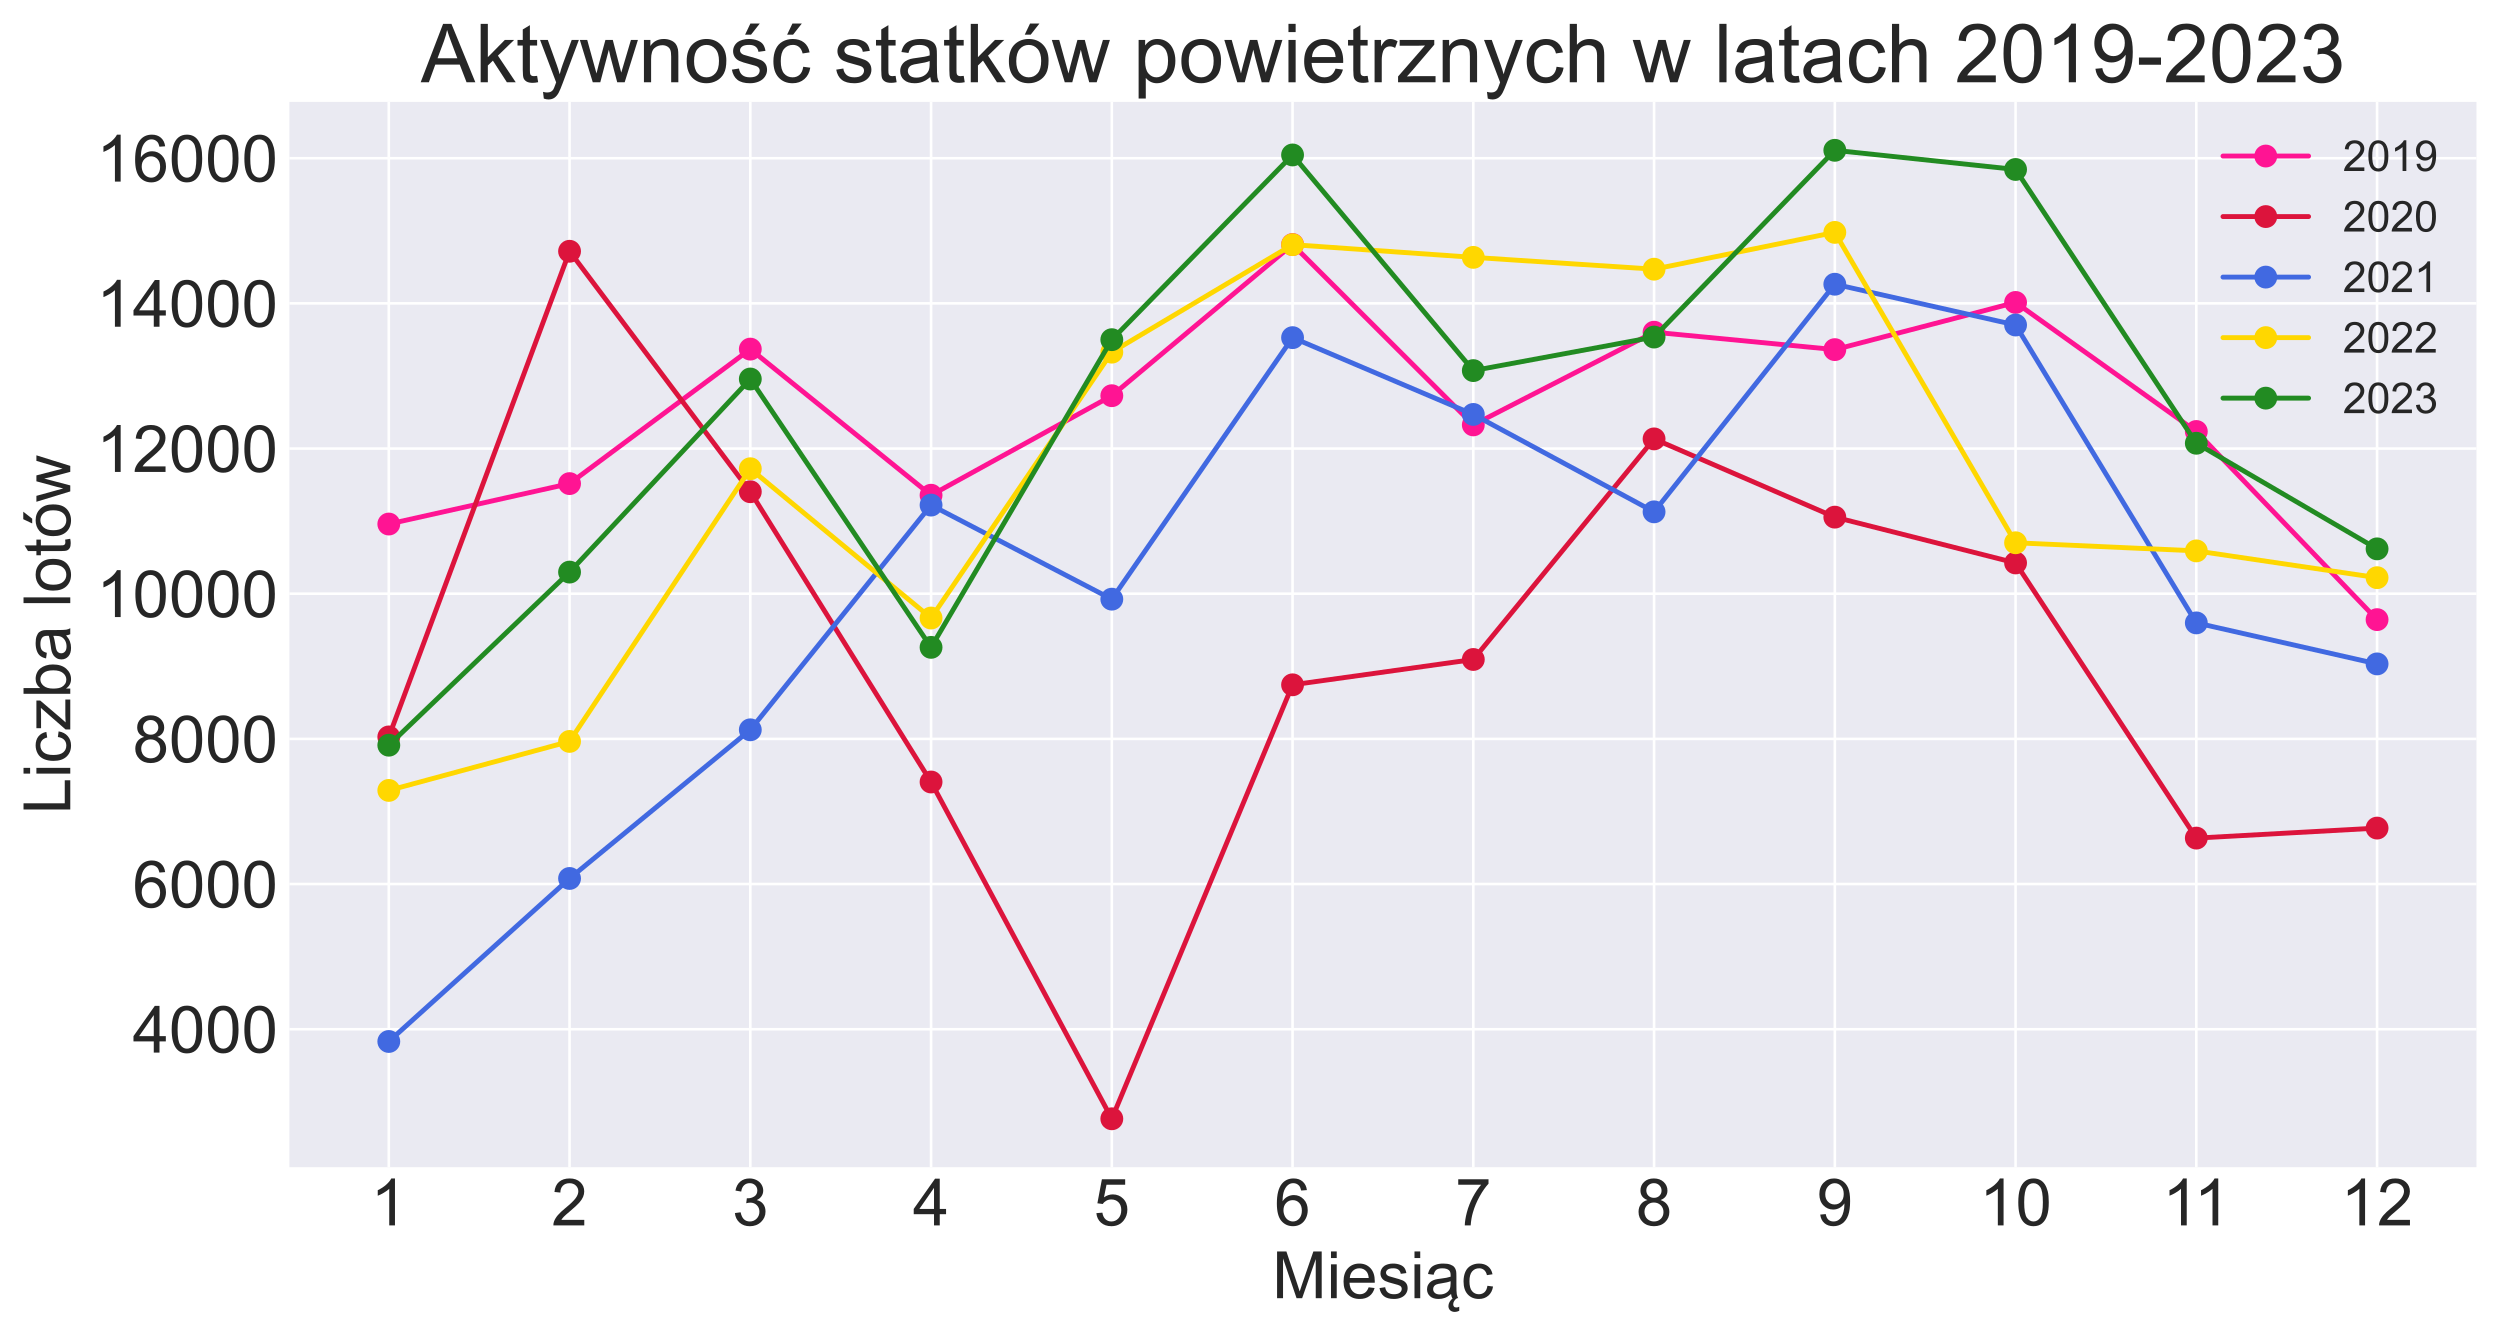 <?xml version="1.0" encoding="utf-8" standalone="no"?>
<!DOCTYPE svg PUBLIC "-//W3C//DTD SVG 1.1//EN"
  "http://www.w3.org/Graphics/SVG/1.1/DTD/svg11.dtd">
<!-- Created with matplotlib (https://matplotlib.org/) -->
<svg height="408.858pt" version="1.1" viewBox="0 0 765.4 408.858" width="765.4pt" xmlns="http://www.w3.org/2000/svg" xmlns:xlink="http://www.w3.org/1999/xlink">
 <defs>
  <style type="text/css">
*{stroke-linecap:butt;stroke-linejoin:round;}
  </style>
 </defs>
 <g id="figure_1">
  <g id="patch_1">
   <path d="M 0 408.858 
L 765.4 408.858 
L 765.4 0 
L 0 0 
z
" style="fill:#ffffff;"/>
  </g>
  <g id="axes_1">
   <g id="patch_2">
    <path d="M 88.6 357.352 
L 758.2 357.352 
L 758.2 31.192 
L 88.6 31.192 
z
" style="fill:#eaeaf2;"/>
   </g>
   <g id="matplotlib.axis_1">
    <g id="xtick_1">
     <g id="line2d_1">
      <path clip-path="url(#p3d8bf4c8cb)" d="M 119.036 357.352 
L 119.036 31.192 
" style="fill:none;stroke:#ffffff;stroke-linecap:round;stroke-width:0.8;"/>
     </g>
     <g id="line2d_2"/>
     <g id="text_1">
      <!-- 1 -->
      <defs>
       <path d="M 37.25 0 
L 28.469 0 
L 28.469 56 
Q 25.297 52.984 20.141 49.953 
Q 14.984 46.922 10.891 45.406 
L 10.891 53.906 
Q 18.266 57.375 23.781 62.297 
Q 29.297 67.234 31.594 71.875 
L 37.25 71.875 
z
" id="ArialMT-49"/>
      </defs>
      <g style="fill:#262626;" transform="translate(113.475 375.168)scale(0.2 -0.2)">
       <use xlink:href="#ArialMT-49"/>
      </g>
     </g>
    </g>
    <g id="xtick_2">
     <g id="line2d_3">
      <path clip-path="url(#p3d8bf4c8cb)" d="M 174.375 357.352 
L 174.375 31.192 
" style="fill:none;stroke:#ffffff;stroke-linecap:round;stroke-width:0.8;"/>
     </g>
     <g id="line2d_4"/>
     <g id="text_2">
      <!-- 2 -->
      <defs>
       <path d="M 50.344 8.453 
L 50.344 0 
L 3.031 0 
Q 2.938 3.172 4.047 6.109 
Q 5.859 10.938 9.828 15.625 
Q 13.812 20.312 21.344 26.469 
Q 33.016 36.031 37.109 41.625 
Q 41.219 47.219 41.219 52.203 
Q 41.219 57.422 37.469 61 
Q 33.734 64.594 27.734 64.594 
Q 21.391 64.594 17.578 60.781 
Q 13.766 56.984 13.719 50.25 
L 4.688 51.172 
Q 5.609 61.281 11.656 66.578 
Q 17.719 71.875 27.938 71.875 
Q 38.234 71.875 44.234 66.156 
Q 50.25 60.453 50.25 52 
Q 50.25 47.703 48.484 43.547 
Q 46.734 39.406 42.656 34.812 
Q 38.578 30.219 29.109 22.219 
Q 21.188 15.578 18.938 13.203 
Q 16.703 10.844 15.234 8.453 
z
" id="ArialMT-50"/>
      </defs>
      <g style="fill:#262626;" transform="translate(168.814 375.168)scale(0.2 -0.2)">
       <use xlink:href="#ArialMT-50"/>
      </g>
     </g>
    </g>
    <g id="xtick_3">
     <g id="line2d_5">
      <path clip-path="url(#p3d8bf4c8cb)" d="M 229.714 357.352 
L 229.714 31.192 
" style="fill:none;stroke:#ffffff;stroke-linecap:round;stroke-width:0.8;"/>
     </g>
     <g id="line2d_6"/>
     <g id="text_3">
      <!-- 3 -->
      <defs>
       <path d="M 4.203 18.891 
L 12.984 20.062 
Q 14.5 12.594 18.141 9.297 
Q 21.781 6 27 6 
Q 33.203 6 37.469 10.297 
Q 41.75 14.594 41.75 20.953 
Q 41.75 27 37.797 30.922 
Q 33.844 34.859 27.734 34.859 
Q 25.25 34.859 21.531 33.891 
L 22.516 41.609 
Q 23.391 41.5 23.922 41.5 
Q 29.547 41.5 34.031 44.422 
Q 38.531 47.359 38.531 53.469 
Q 38.531 58.297 35.25 61.469 
Q 31.984 64.656 26.812 64.656 
Q 21.688 64.656 18.266 61.422 
Q 14.844 58.203 13.875 51.766 
L 5.078 53.328 
Q 6.688 62.156 12.391 67.016 
Q 18.109 71.875 26.609 71.875 
Q 32.469 71.875 37.391 69.359 
Q 42.328 66.844 44.938 62.5 
Q 47.562 58.156 47.562 53.266 
Q 47.562 48.641 45.062 44.828 
Q 42.578 41.016 37.703 38.766 
Q 44.047 37.312 47.562 32.688 
Q 51.078 28.078 51.078 21.141 
Q 51.078 11.766 44.234 5.25 
Q 37.406 -1.266 26.953 -1.266 
Q 17.531 -1.266 11.297 4.344 
Q 5.078 9.969 4.203 18.891 
z
" id="ArialMT-51"/>
      </defs>
      <g style="fill:#262626;" transform="translate(224.153 375.168)scale(0.2 -0.2)">
       <use xlink:href="#ArialMT-51"/>
      </g>
     </g>
    </g>
    <g id="xtick_4">
     <g id="line2d_7">
      <path clip-path="url(#p3d8bf4c8cb)" d="M 285.053 357.352 
L 285.053 31.192 
" style="fill:none;stroke:#ffffff;stroke-linecap:round;stroke-width:0.8;"/>
     </g>
     <g id="line2d_8"/>
     <g id="text_4">
      <!-- 4 -->
      <defs>
       <path d="M 32.328 0 
L 32.328 17.141 
L 1.266 17.141 
L 1.266 25.203 
L 33.938 71.578 
L 41.109 71.578 
L 41.109 25.203 
L 50.781 25.203 
L 50.781 17.141 
L 41.109 17.141 
L 41.109 0 
z
M 32.328 25.203 
L 32.328 57.469 
L 9.906 25.203 
z
" id="ArialMT-52"/>
      </defs>
      <g style="fill:#262626;" transform="translate(279.492 375.168)scale(0.2 -0.2)">
       <use xlink:href="#ArialMT-52"/>
      </g>
     </g>
    </g>
    <g id="xtick_5">
     <g id="line2d_9">
      <path clip-path="url(#p3d8bf4c8cb)" d="M 340.392 357.352 
L 340.392 31.192 
" style="fill:none;stroke:#ffffff;stroke-linecap:round;stroke-width:0.8;"/>
     </g>
     <g id="line2d_10"/>
     <g id="text_5">
      <!-- 5 -->
      <defs>
       <path d="M 4.156 18.75 
L 13.375 19.531 
Q 14.406 12.797 18.141 9.391 
Q 21.875 6 27.156 6 
Q 33.5 6 37.891 10.781 
Q 42.281 15.578 42.281 23.484 
Q 42.281 31 38.062 35.344 
Q 33.844 39.703 27 39.703 
Q 22.75 39.703 19.328 37.766 
Q 15.922 35.844 13.969 32.766 
L 5.719 33.844 
L 12.641 70.609 
L 48.25 70.609 
L 48.25 62.203 
L 19.672 62.203 
L 15.828 42.969 
Q 22.266 47.469 29.344 47.469 
Q 38.719 47.469 45.156 40.969 
Q 51.609 34.469 51.609 24.266 
Q 51.609 14.547 45.953 7.469 
Q 39.062 -1.219 27.156 -1.219 
Q 17.391 -1.219 11.203 4.25 
Q 5.031 9.719 4.156 18.75 
z
" id="ArialMT-53"/>
      </defs>
      <g style="fill:#262626;" transform="translate(334.831 375.168)scale(0.2 -0.2)">
       <use xlink:href="#ArialMT-53"/>
      </g>
     </g>
    </g>
    <g id="xtick_6">
     <g id="line2d_11">
      <path clip-path="url(#p3d8bf4c8cb)" d="M 395.731 357.352 
L 395.731 31.192 
" style="fill:none;stroke:#ffffff;stroke-linecap:round;stroke-width:0.8;"/>
     </g>
     <g id="line2d_12"/>
     <g id="text_6">
      <!-- 6 -->
      <defs>
       <path d="M 49.75 54.047 
L 41.016 53.375 
Q 39.844 58.547 37.703 60.891 
Q 34.125 64.656 28.906 64.656 
Q 24.703 64.656 21.531 62.312 
Q 17.391 59.281 14.984 53.469 
Q 12.594 47.656 12.5 36.922 
Q 15.672 41.75 20.266 44.094 
Q 24.859 46.438 29.891 46.438 
Q 38.672 46.438 44.844 39.969 
Q 51.031 33.5 51.031 23.25 
Q 51.031 16.5 48.125 10.719 
Q 45.219 4.938 40.141 1.859 
Q 35.062 -1.219 28.609 -1.219 
Q 17.625 -1.219 10.688 6.859 
Q 3.766 14.938 3.766 33.5 
Q 3.766 54.25 11.422 63.672 
Q 18.109 71.875 29.438 71.875 
Q 37.891 71.875 43.281 67.141 
Q 48.688 62.406 49.75 54.047 
z
M 13.875 23.188 
Q 13.875 18.656 15.797 14.5 
Q 17.719 10.359 21.188 8.172 
Q 24.656 6 28.469 6 
Q 34.031 6 38.031 10.484 
Q 42.047 14.984 42.047 22.703 
Q 42.047 30.125 38.078 34.391 
Q 34.125 38.672 28.125 38.672 
Q 22.172 38.672 18.016 34.391 
Q 13.875 30.125 13.875 23.188 
z
" id="ArialMT-54"/>
      </defs>
      <g style="fill:#262626;" transform="translate(390.17 375.168)scale(0.2 -0.2)">
       <use xlink:href="#ArialMT-54"/>
      </g>
     </g>
    </g>
    <g id="xtick_7">
     <g id="line2d_13">
      <path clip-path="url(#p3d8bf4c8cb)" d="M 451.069 357.352 
L 451.069 31.192 
" style="fill:none;stroke:#ffffff;stroke-linecap:round;stroke-width:0.8;"/>
     </g>
     <g id="line2d_14"/>
     <g id="text_7">
      <!-- 7 -->
      <defs>
       <path d="M 4.734 62.203 
L 4.734 70.656 
L 51.078 70.656 
L 51.078 63.812 
Q 44.234 56.547 37.516 44.484 
Q 30.812 32.422 27.156 19.672 
Q 24.516 10.688 23.781 0 
L 14.75 0 
Q 14.891 8.453 18.062 20.406 
Q 21.234 32.375 27.172 43.484 
Q 33.109 54.594 39.797 62.203 
z
" id="ArialMT-55"/>
      </defs>
      <g style="fill:#262626;" transform="translate(445.508 375.168)scale(0.2 -0.2)">
       <use xlink:href="#ArialMT-55"/>
      </g>
     </g>
    </g>
    <g id="xtick_8">
     <g id="line2d_15">
      <path clip-path="url(#p3d8bf4c8cb)" d="M 506.408 357.352 
L 506.408 31.192 
" style="fill:none;stroke:#ffffff;stroke-linecap:round;stroke-width:0.8;"/>
     </g>
     <g id="line2d_16"/>
     <g id="text_8">
      <!-- 8 -->
      <defs>
       <path d="M 17.672 38.812 
Q 12.203 40.828 9.562 44.531 
Q 6.938 48.25 6.938 53.422 
Q 6.938 61.234 12.547 66.547 
Q 18.172 71.875 27.484 71.875 
Q 36.859 71.875 42.578 66.422 
Q 48.297 60.984 48.297 53.172 
Q 48.297 48.188 45.672 44.5 
Q 43.062 40.828 37.75 38.812 
Q 44.344 36.672 47.781 31.875 
Q 51.219 27.094 51.219 20.453 
Q 51.219 11.281 44.719 5.031 
Q 38.234 -1.219 27.641 -1.219 
Q 17.047 -1.219 10.547 5.047 
Q 4.047 11.328 4.047 20.703 
Q 4.047 27.688 7.594 32.391 
Q 11.141 37.109 17.672 38.812 
z
M 15.922 53.719 
Q 15.922 48.641 19.188 45.406 
Q 22.469 42.188 27.688 42.188 
Q 32.766 42.188 36.016 45.375 
Q 39.266 48.578 39.266 53.219 
Q 39.266 58.062 35.906 61.359 
Q 32.562 64.656 27.594 64.656 
Q 22.562 64.656 19.234 61.422 
Q 15.922 58.203 15.922 53.719 
z
M 13.094 20.656 
Q 13.094 16.891 14.875 13.375 
Q 16.656 9.859 20.172 7.922 
Q 23.688 6 27.734 6 
Q 34.031 6 38.125 10.047 
Q 42.234 14.109 42.234 20.359 
Q 42.234 26.703 38.016 30.859 
Q 33.797 35.016 27.438 35.016 
Q 21.234 35.016 17.156 30.906 
Q 13.094 26.812 13.094 20.656 
z
" id="ArialMT-56"/>
      </defs>
      <g style="fill:#262626;" transform="translate(500.847 375.168)scale(0.2 -0.2)">
       <use xlink:href="#ArialMT-56"/>
      </g>
     </g>
    </g>
    <g id="xtick_9">
     <g id="line2d_17">
      <path clip-path="url(#p3d8bf4c8cb)" d="M 561.747 357.352 
L 561.747 31.192 
" style="fill:none;stroke:#ffffff;stroke-linecap:round;stroke-width:0.8;"/>
     </g>
     <g id="line2d_18"/>
     <g id="text_9">
      <!-- 9 -->
      <defs>
       <path d="M 5.469 16.547 
L 13.922 17.328 
Q 14.984 11.375 18.016 8.688 
Q 21.047 6 25.781 6 
Q 29.828 6 32.875 7.859 
Q 35.938 9.719 37.891 12.812 
Q 39.844 15.922 41.156 21.188 
Q 42.484 26.469 42.484 31.938 
Q 42.484 32.516 42.438 33.688 
Q 39.797 29.5 35.234 26.875 
Q 30.672 24.266 25.344 24.266 
Q 16.453 24.266 10.297 30.703 
Q 4.156 37.156 4.156 47.703 
Q 4.156 58.594 10.578 65.234 
Q 17 71.875 26.656 71.875 
Q 33.641 71.875 39.422 68.109 
Q 45.219 64.359 48.219 57.391 
Q 51.219 50.438 51.219 37.25 
Q 51.219 23.531 48.234 15.406 
Q 45.266 7.281 39.375 3.031 
Q 33.5 -1.219 25.594 -1.219 
Q 17.188 -1.219 11.859 3.438 
Q 6.547 8.109 5.469 16.547 
z
M 41.453 48.141 
Q 41.453 55.719 37.422 60.156 
Q 33.406 64.594 27.734 64.594 
Q 21.875 64.594 17.531 59.812 
Q 13.188 55.031 13.188 47.406 
Q 13.188 40.578 17.312 36.297 
Q 21.438 32.031 27.484 32.031 
Q 33.594 32.031 37.516 36.297 
Q 41.453 40.578 41.453 48.141 
z
" id="ArialMT-57"/>
      </defs>
      <g style="fill:#262626;" transform="translate(556.186 375.168)scale(0.2 -0.2)">
       <use xlink:href="#ArialMT-57"/>
      </g>
     </g>
    </g>
    <g id="xtick_10">
     <g id="line2d_19">
      <path clip-path="url(#p3d8bf4c8cb)" d="M 617.086 357.352 
L 617.086 31.192 
" style="fill:none;stroke:#ffffff;stroke-linecap:round;stroke-width:0.8;"/>
     </g>
     <g id="line2d_20"/>
     <g id="text_10">
      <!-- 10 -->
      <defs>
       <path d="M 4.156 35.297 
Q 4.156 48 6.766 55.734 
Q 9.375 63.484 14.516 67.672 
Q 19.672 71.875 27.484 71.875 
Q 33.25 71.875 37.594 69.547 
Q 41.938 67.234 44.766 62.859 
Q 47.609 58.5 49.219 52.219 
Q 50.828 45.953 50.828 35.297 
Q 50.828 22.703 48.234 14.969 
Q 45.656 7.234 40.5 3 
Q 35.359 -1.219 27.484 -1.219 
Q 17.141 -1.219 11.234 6.203 
Q 4.156 15.141 4.156 35.297 
z
M 13.188 35.297 
Q 13.188 17.672 17.312 11.828 
Q 21.438 6 27.484 6 
Q 33.547 6 37.672 11.859 
Q 41.797 17.719 41.797 35.297 
Q 41.797 52.984 37.672 58.781 
Q 33.547 64.594 27.391 64.594 
Q 21.344 64.594 17.719 59.469 
Q 13.188 52.938 13.188 35.297 
z
" id="ArialMT-48"/>
      </defs>
      <g style="fill:#262626;" transform="translate(605.964 375.168)scale(0.2 -0.2)">
       <use xlink:href="#ArialMT-49"/>
       <use x="55.615" xlink:href="#ArialMT-48"/>
      </g>
     </g>
    </g>
    <g id="xtick_11">
     <g id="line2d_21">
      <path clip-path="url(#p3d8bf4c8cb)" d="M 672.425 357.352 
L 672.425 31.192 
" style="fill:none;stroke:#ffffff;stroke-linecap:round;stroke-width:0.8;"/>
     </g>
     <g id="line2d_22"/>
     <g id="text_11">
      <!-- 11 -->
      <g style="fill:#262626;" transform="translate(662.04 375.168)scale(0.2 -0.2)">
       <use xlink:href="#ArialMT-49"/>
       <use x="48.24" xlink:href="#ArialMT-49"/>
      </g>
     </g>
    </g>
    <g id="xtick_12">
     <g id="line2d_23">
      <path clip-path="url(#p3d8bf4c8cb)" d="M 727.764 357.352 
L 727.764 31.192 
" style="fill:none;stroke:#ffffff;stroke-linecap:round;stroke-width:0.8;"/>
     </g>
     <g id="line2d_24"/>
     <g id="text_12">
      <!-- 12 -->
      <g style="fill:#262626;" transform="translate(716.642 375.168)scale(0.2 -0.2)">
       <use xlink:href="#ArialMT-49"/>
       <use x="55.615" xlink:href="#ArialMT-50"/>
      </g>
     </g>
    </g>
    <g id="text_13">
     <!-- Miesiąc -->
     <defs>
      <path d="M 7.422 0 
L 7.422 71.578 
L 21.688 71.578 
L 38.625 20.906 
Q 40.969 13.812 42.047 10.297 
Q 43.266 14.203 45.844 21.781 
L 62.984 71.578 
L 75.734 71.578 
L 75.734 0 
L 66.609 0 
L 66.609 59.906 
L 45.797 0 
L 37.25 0 
L 16.547 60.938 
L 16.547 0 
z
" id="ArialMT-77"/>
      <path d="M 6.641 61.469 
L 6.641 71.578 
L 15.438 71.578 
L 15.438 61.469 
z
M 6.641 0 
L 6.641 51.859 
L 15.438 51.859 
L 15.438 0 
z
" id="ArialMT-105"/>
      <path d="M 42.094 16.703 
L 51.172 15.578 
Q 49.031 7.625 43.219 3.219 
Q 37.406 -1.172 28.375 -1.172 
Q 17 -1.172 10.328 5.828 
Q 3.656 12.844 3.656 25.484 
Q 3.656 38.578 10.391 45.797 
Q 17.141 53.031 27.875 53.031 
Q 38.281 53.031 44.875 45.953 
Q 51.469 38.875 51.469 26.031 
Q 51.469 25.25 51.422 23.688 
L 12.75 23.688 
Q 13.234 15.141 17.578 10.594 
Q 21.922 6.062 28.422 6.062 
Q 33.25 6.062 36.672 8.594 
Q 40.094 11.141 42.094 16.703 
z
M 13.234 30.906 
L 42.188 30.906 
Q 41.609 37.453 38.875 40.719 
Q 34.672 45.797 27.984 45.797 
Q 21.922 45.797 17.797 41.75 
Q 13.672 37.703 13.234 30.906 
z
" id="ArialMT-101"/>
      <path d="M 3.078 15.484 
L 11.766 16.844 
Q 12.5 11.625 15.844 8.844 
Q 19.188 6.062 25.203 6.062 
Q 31.25 6.062 34.172 8.516 
Q 37.109 10.984 37.109 14.312 
Q 37.109 17.281 34.516 19 
Q 32.719 20.172 25.531 21.969 
Q 15.875 24.422 12.141 26.203 
Q 8.406 27.984 6.469 31.125 
Q 4.547 34.281 4.547 38.094 
Q 4.547 41.547 6.125 44.5 
Q 7.719 47.469 10.453 49.422 
Q 12.5 50.922 16.031 51.969 
Q 19.578 53.031 23.641 53.031 
Q 29.734 53.031 34.344 51.266 
Q 38.969 49.516 41.156 46.5 
Q 43.359 43.5 44.188 38.484 
L 35.594 37.312 
Q 35.016 41.312 32.203 43.547 
Q 29.391 45.797 24.266 45.797 
Q 18.219 45.797 15.625 43.797 
Q 13.031 41.797 13.031 39.109 
Q 13.031 37.406 14.109 36.031 
Q 15.188 34.625 17.484 33.688 
Q 18.797 33.203 25.25 31.453 
Q 34.578 28.953 38.25 27.359 
Q 41.938 25.781 44.031 22.75 
Q 46.141 19.734 46.141 15.234 
Q 46.141 10.844 43.578 6.953 
Q 41.016 3.078 36.172 0.953 
Q 31.344 -1.172 25.25 -1.172 
Q 15.141 -1.172 9.844 3.031 
Q 4.547 7.234 3.078 15.484 
z
" id="ArialMT-115"/>
      <path d="M 40.438 6.391 
Q 35.547 2.25 31.031 0.531 
Q 26.516 -1.172 21.344 -1.172 
Q 12.797 -1.172 8.203 3 
Q 3.609 7.172 3.609 13.672 
Q 3.609 17.484 5.344 20.625 
Q 7.078 23.781 9.891 25.688 
Q 12.703 27.594 16.219 28.562 
Q 18.797 29.25 24.031 29.891 
Q 34.672 31.156 39.703 32.906 
Q 39.75 34.719 39.75 35.203 
Q 39.75 40.578 37.25 42.781 
Q 33.891 45.75 27.25 45.75 
Q 21.047 45.75 18.094 43.578 
Q 15.141 41.406 13.719 35.891 
L 5.125 37.062 
Q 6.297 42.578 8.984 45.969 
Q 11.672 49.359 16.75 51.188 
Q 21.828 53.031 28.516 53.031 
Q 35.156 53.031 39.297 51.469 
Q 43.453 49.906 45.406 47.531 
Q 47.359 45.172 48.141 41.547 
Q 48.578 39.312 48.578 33.453 
L 48.578 21.734 
Q 48.578 9.469 49.141 6.219 
Q 49.703 2.984 51.375 0 
L 42.188 0 
Q 40.828 2.734 40.438 6.391 
z
M 39.703 26.031 
Q 34.906 24.078 25.344 22.703 
Q 19.922 21.922 17.672 20.938 
Q 15.438 19.969 14.203 18.094 
Q 12.984 16.219 12.984 13.922 
Q 12.984 10.406 15.641 8.062 
Q 18.312 5.719 23.438 5.719 
Q 28.516 5.719 32.469 7.938 
Q 36.422 10.156 38.281 14.016 
Q 39.703 17 39.703 22.797 
z
M 49.562 0 
Q 46.781 -1.703 45.234 -4.219 
Q 43.703 -6.734 43.703 -9.328 
Q 43.703 -11.375 44.828 -12.781 
Q 45.953 -14.203 48.484 -14.203 
Q 49.609 -14.203 50.781 -13.891 
Q 51.953 -13.578 52.938 -13.031 
L 52.938 -19.281 
Q 49.359 -21 46.297 -21 
Q 43.797 -21 41.938 -20.281 
Q 40.094 -19.578 38.844 -18.328 
Q 37.594 -17.094 36.984 -15.484 
Q 36.375 -13.875 36.375 -12.016 
Q 36.375 -8.891 38.125 -5.734 
Q 39.891 -2.594 43.109 0 
z
" id="ArialMT-261"/>
      <path d="M 40.438 19 
L 49.078 17.875 
Q 47.656 8.938 41.812 3.875 
Q 35.984 -1.172 27.484 -1.172 
Q 16.844 -1.172 10.375 5.781 
Q 3.906 12.75 3.906 25.734 
Q 3.906 34.125 6.688 40.422 
Q 9.469 46.734 15.156 49.875 
Q 20.844 53.031 27.547 53.031 
Q 35.984 53.031 41.359 48.75 
Q 46.734 44.484 48.25 36.625 
L 39.703 35.297 
Q 38.484 40.531 35.375 43.156 
Q 32.281 45.797 27.875 45.797 
Q 21.234 45.797 17.078 41.031 
Q 12.938 36.281 12.938 25.984 
Q 12.938 15.531 16.938 10.797 
Q 20.953 6.062 27.391 6.062 
Q 32.562 6.062 36.031 9.234 
Q 39.5 12.406 40.438 19 
z
" id="ArialMT-99"/>
     </defs>
     <g style="fill:#262626;" transform="translate(389.505 397.458)scale(0.2 -0.2)">
      <use xlink:href="#ArialMT-77"/>
      <use x="83.301" xlink:href="#ArialMT-105"/>
      <use x="105.518" xlink:href="#ArialMT-101"/>
      <use x="161.133" xlink:href="#ArialMT-115"/>
      <use x="211.133" xlink:href="#ArialMT-105"/>
      <use x="233.35" xlink:href="#ArialMT-261"/>
      <use x="288.965" xlink:href="#ArialMT-99"/>
     </g>
    </g>
   </g>
   <g id="matplotlib.axis_2">
    <g id="ytick_1">
     <g id="line2d_25">
      <path clip-path="url(#p3d8bf4c8cb)" d="M 88.6 315.105 
L 758.2 315.105 
" style="fill:none;stroke:#ffffff;stroke-linecap:round;stroke-width:0.8;"/>
     </g>
     <g id="line2d_26"/>
     <g id="text_14">
      <!-- 4000 -->
      <g style="fill:#262626;" transform="translate(40.612 322.263)scale(0.2 -0.2)">
       <use xlink:href="#ArialMT-52"/>
       <use x="55.615" xlink:href="#ArialMT-48"/>
       <use x="111.23" xlink:href="#ArialMT-48"/>
       <use x="166.846" xlink:href="#ArialMT-48"/>
      </g>
     </g>
    </g>
    <g id="ytick_2">
     <g id="line2d_27">
      <path clip-path="url(#p3d8bf4c8cb)" d="M 88.6 270.661 
L 758.2 270.661 
" style="fill:none;stroke:#ffffff;stroke-linecap:round;stroke-width:0.8;"/>
     </g>
     <g id="line2d_28"/>
     <g id="text_15">
      <!-- 6000 -->
      <g style="fill:#262626;" transform="translate(40.612 277.818)scale(0.2 -0.2)">
       <use xlink:href="#ArialMT-54"/>
       <use x="55.615" xlink:href="#ArialMT-48"/>
       <use x="111.23" xlink:href="#ArialMT-48"/>
       <use x="166.846" xlink:href="#ArialMT-48"/>
      </g>
     </g>
    </g>
    <g id="ytick_3">
     <g id="line2d_29">
      <path clip-path="url(#p3d8bf4c8cb)" d="M 88.6 226.216 
L 758.2 226.216 
" style="fill:none;stroke:#ffffff;stroke-linecap:round;stroke-width:0.8;"/>
     </g>
     <g id="line2d_30"/>
     <g id="text_16">
      <!-- 8000 -->
      <g style="fill:#262626;" transform="translate(40.612 233.374)scale(0.2 -0.2)">
       <use xlink:href="#ArialMT-56"/>
       <use x="55.615" xlink:href="#ArialMT-48"/>
       <use x="111.23" xlink:href="#ArialMT-48"/>
       <use x="166.846" xlink:href="#ArialMT-48"/>
      </g>
     </g>
    </g>
    <g id="ytick_4">
     <g id="line2d_31">
      <path clip-path="url(#p3d8bf4c8cb)" d="M 88.6 181.772 
L 758.2 181.772 
" style="fill:none;stroke:#ffffff;stroke-linecap:round;stroke-width:0.8;"/>
     </g>
     <g id="line2d_32"/>
     <g id="text_17">
      <!-- 10000 -->
      <g style="fill:#262626;" transform="translate(29.491 188.93)scale(0.2 -0.2)">
       <use xlink:href="#ArialMT-49"/>
       <use x="55.615" xlink:href="#ArialMT-48"/>
       <use x="111.23" xlink:href="#ArialMT-48"/>
       <use x="166.846" xlink:href="#ArialMT-48"/>
       <use x="222.461" xlink:href="#ArialMT-48"/>
      </g>
     </g>
    </g>
    <g id="ytick_5">
     <g id="line2d_33">
      <path clip-path="url(#p3d8bf4c8cb)" d="M 88.6 137.328 
L 758.2 137.328 
" style="fill:none;stroke:#ffffff;stroke-linecap:round;stroke-width:0.8;"/>
     </g>
     <g id="line2d_34"/>
     <g id="text_18">
      <!-- 12000 -->
      <g style="fill:#262626;" transform="translate(29.491 144.486)scale(0.2 -0.2)">
       <use xlink:href="#ArialMT-49"/>
       <use x="55.615" xlink:href="#ArialMT-50"/>
       <use x="111.23" xlink:href="#ArialMT-48"/>
       <use x="166.846" xlink:href="#ArialMT-48"/>
       <use x="222.461" xlink:href="#ArialMT-48"/>
      </g>
     </g>
    </g>
    <g id="ytick_6">
     <g id="line2d_35">
      <path clip-path="url(#p3d8bf4c8cb)" d="M 88.6 92.884 
L 758.2 92.884 
" style="fill:none;stroke:#ffffff;stroke-linecap:round;stroke-width:0.8;"/>
     </g>
     <g id="line2d_36"/>
     <g id="text_19">
      <!-- 14000 -->
      <g style="fill:#262626;" transform="translate(29.491 100.042)scale(0.2 -0.2)">
       <use xlink:href="#ArialMT-49"/>
       <use x="55.615" xlink:href="#ArialMT-52"/>
       <use x="111.23" xlink:href="#ArialMT-48"/>
       <use x="166.846" xlink:href="#ArialMT-48"/>
       <use x="222.461" xlink:href="#ArialMT-48"/>
      </g>
     </g>
    </g>
    <g id="ytick_7">
     <g id="line2d_37">
      <path clip-path="url(#p3d8bf4c8cb)" d="M 88.6 48.44 
L 758.2 48.44 
" style="fill:none;stroke:#ffffff;stroke-linecap:round;stroke-width:0.8;"/>
     </g>
     <g id="line2d_38"/>
     <g id="text_20">
      <!-- 16000 -->
      <g style="fill:#262626;" transform="translate(29.491 55.598)scale(0.2 -0.2)">
       <use xlink:href="#ArialMT-49"/>
       <use x="55.615" xlink:href="#ArialMT-54"/>
       <use x="111.23" xlink:href="#ArialMT-48"/>
       <use x="166.846" xlink:href="#ArialMT-48"/>
       <use x="222.461" xlink:href="#ArialMT-48"/>
      </g>
     </g>
    </g>
    <g id="text_21">
     <!-- Liczba lotów -->
     <defs>
      <path d="M 7.328 0 
L 7.328 71.578 
L 16.797 71.578 
L 16.797 8.453 
L 52.047 8.453 
L 52.047 0 
z
" id="ArialMT-76"/>
      <path d="M 1.953 0 
L 1.953 7.125 
L 34.969 45.016 
Q 29.344 44.734 25.047 44.734 
L 3.906 44.734 
L 3.906 51.859 
L 46.297 51.859 
L 46.297 46.047 
L 18.219 13.141 
L 12.797 7.125 
Q 18.703 7.562 23.875 7.562 
L 47.859 7.562 
L 47.859 0 
z
" id="ArialMT-122"/>
      <path d="M 14.703 0 
L 6.547 0 
L 6.547 71.578 
L 15.328 71.578 
L 15.328 46.047 
Q 20.906 53.031 29.547 53.031 
Q 34.328 53.031 38.594 51.094 
Q 42.875 49.172 45.625 45.672 
Q 48.391 42.188 49.953 37.25 
Q 51.516 32.328 51.516 26.703 
Q 51.516 13.375 44.922 6.094 
Q 38.328 -1.172 29.109 -1.172 
Q 19.922 -1.172 14.703 6.5 
z
M 14.594 26.312 
Q 14.594 17 17.141 12.844 
Q 21.297 6.062 28.375 6.062 
Q 34.125 6.062 38.328 11.062 
Q 42.531 16.062 42.531 25.984 
Q 42.531 36.141 38.5 40.969 
Q 34.469 45.797 28.766 45.797 
Q 23 45.797 18.797 40.797 
Q 14.594 35.797 14.594 26.312 
z
" id="ArialMT-98"/>
      <path d="M 40.438 6.391 
Q 35.547 2.25 31.031 0.531 
Q 26.516 -1.172 21.344 -1.172 
Q 12.797 -1.172 8.203 3 
Q 3.609 7.172 3.609 13.672 
Q 3.609 17.484 5.344 20.625 
Q 7.078 23.781 9.891 25.688 
Q 12.703 27.594 16.219 28.562 
Q 18.797 29.25 24.031 29.891 
Q 34.672 31.156 39.703 32.906 
Q 39.75 34.719 39.75 35.203 
Q 39.75 40.578 37.25 42.781 
Q 33.891 45.75 27.25 45.75 
Q 21.047 45.75 18.094 43.578 
Q 15.141 41.406 13.719 35.891 
L 5.125 37.062 
Q 6.297 42.578 8.984 45.969 
Q 11.672 49.359 16.75 51.188 
Q 21.828 53.031 28.516 53.031 
Q 35.156 53.031 39.297 51.469 
Q 43.453 49.906 45.406 47.531 
Q 47.359 45.172 48.141 41.547 
Q 48.578 39.312 48.578 33.453 
L 48.578 21.734 
Q 48.578 9.469 49.141 6.219 
Q 49.703 2.984 51.375 0 
L 42.188 0 
Q 40.828 2.734 40.438 6.391 
z
M 39.703 26.031 
Q 34.906 24.078 25.344 22.703 
Q 19.922 21.922 17.672 20.938 
Q 15.438 19.969 14.203 18.094 
Q 12.984 16.219 12.984 13.922 
Q 12.984 10.406 15.641 8.062 
Q 18.312 5.719 23.438 5.719 
Q 28.516 5.719 32.469 7.938 
Q 36.422 10.156 38.281 14.016 
Q 39.703 17 39.703 22.797 
z
" id="ArialMT-97"/>
      <path id="ArialMT-32"/>
      <path d="M 6.391 0 
L 6.391 71.578 
L 15.188 71.578 
L 15.188 0 
z
" id="ArialMT-108"/>
      <path d="M 3.328 25.922 
Q 3.328 40.328 11.328 47.266 
Q 18.016 53.031 27.641 53.031 
Q 38.328 53.031 45.109 46.016 
Q 51.906 39.016 51.906 26.656 
Q 51.906 16.656 48.906 10.906 
Q 45.906 5.172 40.156 2 
Q 34.422 -1.172 27.641 -1.172 
Q 16.75 -1.172 10.031 5.812 
Q 3.328 12.797 3.328 25.922 
z
M 12.359 25.922 
Q 12.359 15.969 16.703 11.016 
Q 21.047 6.062 27.641 6.062 
Q 34.188 6.062 38.531 11.031 
Q 42.875 16.016 42.875 26.219 
Q 42.875 35.844 38.5 40.797 
Q 34.125 45.75 27.641 45.75 
Q 21.047 45.75 16.703 40.812 
Q 12.359 35.891 12.359 25.922 
z
" id="ArialMT-111"/>
      <path d="M 25.781 7.859 
L 27.047 0.094 
Q 23.344 -0.688 20.406 -0.688 
Q 15.625 -0.688 12.984 0.828 
Q 10.359 2.344 9.281 4.812 
Q 8.203 7.281 8.203 15.188 
L 8.203 45.016 
L 1.766 45.016 
L 1.766 51.859 
L 8.203 51.859 
L 8.203 64.703 
L 16.938 69.969 
L 16.938 51.859 
L 25.781 51.859 
L 25.781 45.016 
L 16.938 45.016 
L 16.938 14.703 
Q 16.938 10.938 17.406 9.859 
Q 17.875 8.797 18.922 8.156 
Q 19.969 7.516 21.922 7.516 
Q 23.391 7.516 25.781 7.859 
z
" id="ArialMT-116"/>
      <path d="M 3.328 25.922 
Q 3.328 40.328 11.328 47.266 
Q 18.016 53.031 27.641 53.031 
Q 38.328 53.031 45.109 46.016 
Q 51.906 39.016 51.906 26.656 
Q 51.906 16.656 48.906 10.906 
Q 45.906 5.172 40.156 2 
Q 34.422 -1.172 27.641 -1.172 
Q 16.75 -1.172 10.031 5.812 
Q 3.328 12.797 3.328 25.922 
z
M 12.359 25.922 
Q 12.359 15.969 16.703 11.016 
Q 21.047 6.062 27.641 6.062 
Q 34.188 6.062 38.531 11.031 
Q 42.875 16.016 42.875 26.219 
Q 42.875 35.844 38.5 40.797 
Q 34.125 45.75 27.641 45.75 
Q 21.047 45.75 16.703 40.812 
Q 12.359 35.891 12.359 25.922 
z
M 22.75 58.297 
L 29.25 71.969 
L 40.766 71.969 
L 30.031 58.297 
z
" id="ArialMT-243"/>
      <path d="M 16.156 0 
L 0.297 51.859 
L 9.375 51.859 
L 17.625 21.922 
L 20.703 10.797 
Q 20.906 11.625 23.391 21.484 
L 31.641 51.859 
L 40.672 51.859 
L 48.438 21.781 
L 51.031 11.859 
L 54 21.875 
L 62.891 51.859 
L 71.438 51.859 
L 55.219 0 
L 46.094 0 
L 37.844 31.062 
L 35.844 39.891 
L 25.344 0 
z
" id="ArialMT-119"/>
     </defs>
     <g style="fill:#262626;" transform="translate(21.516 249.299)rotate(-90)scale(0.2 -0.2)">
      <use xlink:href="#ArialMT-76"/>
      <use x="55.615" xlink:href="#ArialMT-105"/>
      <use x="77.832" xlink:href="#ArialMT-99"/>
      <use x="127.832" xlink:href="#ArialMT-122"/>
      <use x="177.832" xlink:href="#ArialMT-98"/>
      <use x="233.447" xlink:href="#ArialMT-97"/>
      <use x="289.062" xlink:href="#ArialMT-32"/>
      <use x="316.846" xlink:href="#ArialMT-108"/>
      <use x="339.062" xlink:href="#ArialMT-111"/>
      <use x="394.678" xlink:href="#ArialMT-116"/>
      <use x="422.461" xlink:href="#ArialMT-243"/>
      <use x="478.076" xlink:href="#ArialMT-119"/>
     </g>
    </g>
   </g>
   <g id="line2d_39">
    <path clip-path="url(#p3d8bf4c8cb)" d="M 119.036 160.439 
L 174.375 148.061 
L 229.714 106.884 
L 285.053 151.617 
L 340.392 121.15 
L 395.731 74.862 
L 451.069 130.084 
L 506.408 101.706 
L 561.747 107.039 
L 617.086 92.595 
L 672.425 132.106 
L 727.764 189.706 
" style="fill:none;stroke:#ff1493;stroke-linecap:round;stroke-width:1.5;"/>
    <defs>
     <path d="M 0 3 
C 0.796 3 1.559 2.684 2.121 2.121 
C 2.684 1.559 3 0.796 3 0 
C 3 -0.796 2.684 -1.559 2.121 -2.121 
C 1.559 -2.684 0.796 -3 0 -3 
C -0.796 -3 -1.559 -2.684 -2.121 -2.121 
C -2.684 -1.559 -3 -0.796 -3 0 
C -3 0.796 -2.684 1.559 -2.121 2.121 
C -1.559 2.684 -0.796 3 0 3 
z
" id="mafa16061b6" style="stroke:#ff1493;"/>
    </defs>
    <g clip-path="url(#p3d8bf4c8cb)">
     <use style="fill:#ff1493;stroke:#ff1493;" x="119.036" xlink:href="#mafa16061b6" y="160.439"/>
     <use style="fill:#ff1493;stroke:#ff1493;" x="174.375" xlink:href="#mafa16061b6" y="148.061"/>
     <use style="fill:#ff1493;stroke:#ff1493;" x="229.714" xlink:href="#mafa16061b6" y="106.884"/>
     <use style="fill:#ff1493;stroke:#ff1493;" x="285.053" xlink:href="#mafa16061b6" y="151.617"/>
     <use style="fill:#ff1493;stroke:#ff1493;" x="340.392" xlink:href="#mafa16061b6" y="121.15"/>
     <use style="fill:#ff1493;stroke:#ff1493;" x="395.731" xlink:href="#mafa16061b6" y="74.862"/>
     <use style="fill:#ff1493;stroke:#ff1493;" x="451.069" xlink:href="#mafa16061b6" y="130.084"/>
     <use style="fill:#ff1493;stroke:#ff1493;" x="506.408" xlink:href="#mafa16061b6" y="101.706"/>
     <use style="fill:#ff1493;stroke:#ff1493;" x="561.747" xlink:href="#mafa16061b6" y="107.039"/>
     <use style="fill:#ff1493;stroke:#ff1493;" x="617.086" xlink:href="#mafa16061b6" y="92.595"/>
     <use style="fill:#ff1493;stroke:#ff1493;" x="672.425" xlink:href="#mafa16061b6" y="132.106"/>
     <use style="fill:#ff1493;stroke:#ff1493;" x="727.764" xlink:href="#mafa16061b6" y="189.706"/>
    </g>
   </g>
   <g id="line2d_40">
    <path clip-path="url(#p3d8bf4c8cb)" d="M 119.036 225.616 
L 174.375 76.929 
L 229.714 150.55 
L 285.053 239.416 
L 340.392 342.527 
L 395.731 209.661 
L 451.069 201.905 
L 506.408 134.373 
L 561.747 158.328 
L 617.086 172.35 
L 672.425 256.594 
L 727.764 253.527 
" style="fill:none;stroke:#dc143c;stroke-linecap:round;stroke-width:1.5;"/>
    <defs>
     <path d="M 0 3 
C 0.796 3 1.559 2.684 2.121 2.121 
C 2.684 1.559 3 0.796 3 0 
C 3 -0.796 2.684 -1.559 2.121 -2.121 
C 1.559 -2.684 0.796 -3 0 -3 
C -0.796 -3 -1.559 -2.684 -2.121 -2.121 
C -2.684 -1.559 -3 -0.796 -3 0 
C -3 0.796 -2.684 1.559 -2.121 2.121 
C -1.559 2.684 -0.796 3 0 3 
z
" id="m2eb1e13e5f" style="stroke:#dc143c;"/>
    </defs>
    <g clip-path="url(#p3d8bf4c8cb)">
     <use style="fill:#dc143c;stroke:#dc143c;" x="119.036" xlink:href="#m2eb1e13e5f" y="225.616"/>
     <use style="fill:#dc143c;stroke:#dc143c;" x="174.375" xlink:href="#m2eb1e13e5f" y="76.929"/>
     <use style="fill:#dc143c;stroke:#dc143c;" x="229.714" xlink:href="#m2eb1e13e5f" y="150.55"/>
     <use style="fill:#dc143c;stroke:#dc143c;" x="285.053" xlink:href="#m2eb1e13e5f" y="239.416"/>
     <use style="fill:#dc143c;stroke:#dc143c;" x="340.392" xlink:href="#m2eb1e13e5f" y="342.527"/>
     <use style="fill:#dc143c;stroke:#dc143c;" x="395.731" xlink:href="#m2eb1e13e5f" y="209.661"/>
     <use style="fill:#dc143c;stroke:#dc143c;" x="451.069" xlink:href="#m2eb1e13e5f" y="201.905"/>
     <use style="fill:#dc143c;stroke:#dc143c;" x="506.408" xlink:href="#m2eb1e13e5f" y="134.373"/>
     <use style="fill:#dc143c;stroke:#dc143c;" x="561.747" xlink:href="#m2eb1e13e5f" y="158.328"/>
     <use style="fill:#dc143c;stroke:#dc143c;" x="617.086" xlink:href="#m2eb1e13e5f" y="172.35"/>
     <use style="fill:#dc143c;stroke:#dc143c;" x="672.425" xlink:href="#m2eb1e13e5f" y="256.594"/>
     <use style="fill:#dc143c;stroke:#dc143c;" x="727.764" xlink:href="#m2eb1e13e5f" y="253.527"/>
    </g>
   </g>
   <g id="line2d_41">
    <path clip-path="url(#p3d8bf4c8cb)" d="M 119.036 318.86 
L 174.375 268.949 
L 229.714 223.439 
L 285.053 154.639 
L 340.392 183.439 
L 395.731 103.373 
L 451.069 126.884 
L 506.408 156.706 
L 561.747 87.017 
L 617.086 99.506 
L 672.425 190.706 
L 727.764 203.261 
" style="fill:none;stroke:#4169e1;stroke-linecap:round;stroke-width:1.5;"/>
    <defs>
     <path d="M 0 3 
C 0.796 3 1.559 2.684 2.121 2.121 
C 2.684 1.559 3 0.796 3 0 
C 3 -0.796 2.684 -1.559 2.121 -2.121 
C 1.559 -2.684 0.796 -3 0 -3 
C -0.796 -3 -1.559 -2.684 -2.121 -2.121 
C -2.684 -1.559 -3 -0.796 -3 0 
C -3 0.796 -2.684 1.559 -2.121 2.121 
C -1.559 2.684 -0.796 3 0 3 
z
" id="me3edb35c73" style="stroke:#4169e1;"/>
    </defs>
    <g clip-path="url(#p3d8bf4c8cb)">
     <use style="fill:#4169e1;stroke:#4169e1;" x="119.036" xlink:href="#me3edb35c73" y="318.86"/>
     <use style="fill:#4169e1;stroke:#4169e1;" x="174.375" xlink:href="#me3edb35c73" y="268.949"/>
     <use style="fill:#4169e1;stroke:#4169e1;" x="229.714" xlink:href="#me3edb35c73" y="223.439"/>
     <use style="fill:#4169e1;stroke:#4169e1;" x="285.053" xlink:href="#me3edb35c73" y="154.639"/>
     <use style="fill:#4169e1;stroke:#4169e1;" x="340.392" xlink:href="#me3edb35c73" y="183.439"/>
     <use style="fill:#4169e1;stroke:#4169e1;" x="395.731" xlink:href="#me3edb35c73" y="103.373"/>
     <use style="fill:#4169e1;stroke:#4169e1;" x="451.069" xlink:href="#me3edb35c73" y="126.884"/>
     <use style="fill:#4169e1;stroke:#4169e1;" x="506.408" xlink:href="#me3edb35c73" y="156.706"/>
     <use style="fill:#4169e1;stroke:#4169e1;" x="561.747" xlink:href="#me3edb35c73" y="87.017"/>
     <use style="fill:#4169e1;stroke:#4169e1;" x="617.086" xlink:href="#me3edb35c73" y="99.506"/>
     <use style="fill:#4169e1;stroke:#4169e1;" x="672.425" xlink:href="#me3edb35c73" y="190.706"/>
     <use style="fill:#4169e1;stroke:#4169e1;" x="727.764" xlink:href="#me3edb35c73" y="203.261"/>
    </g>
   </g>
   <g id="line2d_42">
    <path clip-path="url(#p3d8bf4c8cb)" d="M 119.036 241.994 
L 174.375 226.994 
L 229.714 143.506 
L 285.053 189.217 
L 340.392 107.817 
L 395.731 74.906 
L 451.069 78.795 
L 506.408 82.417 
L 561.747 71.151 
L 617.086 166.172 
L 672.425 168.661 
L 727.764 176.861 
" style="fill:none;stroke:#ffd700;stroke-linecap:round;stroke-width:1.5;"/>
    <defs>
     <path d="M 0 3 
C 0.796 3 1.559 2.684 2.121 2.121 
C 2.684 1.559 3 0.796 3 0 
C 3 -0.796 2.684 -1.559 2.121 -2.121 
C 1.559 -2.684 0.796 -3 0 -3 
C -0.796 -3 -1.559 -2.684 -2.121 -2.121 
C -2.684 -1.559 -3 -0.796 -3 0 
C -3 0.796 -2.684 1.559 -2.121 2.121 
C -1.559 2.684 -0.796 3 0 3 
z
" id="m3ad5dfcb25" style="stroke:#ffd700;"/>
    </defs>
    <g clip-path="url(#p3d8bf4c8cb)">
     <use style="fill:#ffd700;stroke:#ffd700;" x="119.036" xlink:href="#m3ad5dfcb25" y="241.994"/>
     <use style="fill:#ffd700;stroke:#ffd700;" x="174.375" xlink:href="#m3ad5dfcb25" y="226.994"/>
     <use style="fill:#ffd700;stroke:#ffd700;" x="229.714" xlink:href="#m3ad5dfcb25" y="143.506"/>
     <use style="fill:#ffd700;stroke:#ffd700;" x="285.053" xlink:href="#m3ad5dfcb25" y="189.217"/>
     <use style="fill:#ffd700;stroke:#ffd700;" x="340.392" xlink:href="#m3ad5dfcb25" y="107.817"/>
     <use style="fill:#ffd700;stroke:#ffd700;" x="395.731" xlink:href="#m3ad5dfcb25" y="74.906"/>
     <use style="fill:#ffd700;stroke:#ffd700;" x="451.069" xlink:href="#m3ad5dfcb25" y="78.795"/>
     <use style="fill:#ffd700;stroke:#ffd700;" x="506.408" xlink:href="#m3ad5dfcb25" y="82.417"/>
     <use style="fill:#ffd700;stroke:#ffd700;" x="561.747" xlink:href="#m3ad5dfcb25" y="71.151"/>
     <use style="fill:#ffd700;stroke:#ffd700;" x="617.086" xlink:href="#m3ad5dfcb25" y="166.172"/>
     <use style="fill:#ffd700;stroke:#ffd700;" x="672.425" xlink:href="#m3ad5dfcb25" y="168.661"/>
     <use style="fill:#ffd700;stroke:#ffd700;" x="727.764" xlink:href="#m3ad5dfcb25" y="176.861"/>
    </g>
   </g>
   <g id="line2d_43">
    <path clip-path="url(#p3d8bf4c8cb)" d="M 119.036 228.15 
L 174.375 175.15 
L 229.714 116.039 
L 285.053 198.194 
L 340.392 103.995 
L 395.731 47.44 
L 451.069 113.462 
L 506.408 103.195 
L 561.747 46.018 
L 617.086 51.884 
L 672.425 135.706 
L 727.764 168.039 
" style="fill:none;stroke:#228b22;stroke-linecap:round;stroke-width:1.5;"/>
    <defs>
     <path d="M 0 3 
C 0.796 3 1.559 2.684 2.121 2.121 
C 2.684 1.559 3 0.796 3 0 
C 3 -0.796 2.684 -1.559 2.121 -2.121 
C 1.559 -2.684 0.796 -3 0 -3 
C -0.796 -3 -1.559 -2.684 -2.121 -2.121 
C -2.684 -1.559 -3 -0.796 -3 0 
C -3 0.796 -2.684 1.559 -2.121 2.121 
C -1.559 2.684 -0.796 3 0 3 
z
" id="mcdcbf9b2a8" style="stroke:#228b22;"/>
    </defs>
    <g clip-path="url(#p3d8bf4c8cb)">
     <use style="fill:#228b22;stroke:#228b22;" x="119.036" xlink:href="#mcdcbf9b2a8" y="228.15"/>
     <use style="fill:#228b22;stroke:#228b22;" x="174.375" xlink:href="#mcdcbf9b2a8" y="175.15"/>
     <use style="fill:#228b22;stroke:#228b22;" x="229.714" xlink:href="#mcdcbf9b2a8" y="116.039"/>
     <use style="fill:#228b22;stroke:#228b22;" x="285.053" xlink:href="#mcdcbf9b2a8" y="198.194"/>
     <use style="fill:#228b22;stroke:#228b22;" x="340.392" xlink:href="#mcdcbf9b2a8" y="103.995"/>
     <use style="fill:#228b22;stroke:#228b22;" x="395.731" xlink:href="#mcdcbf9b2a8" y="47.44"/>
     <use style="fill:#228b22;stroke:#228b22;" x="451.069" xlink:href="#mcdcbf9b2a8" y="113.462"/>
     <use style="fill:#228b22;stroke:#228b22;" x="506.408" xlink:href="#mcdcbf9b2a8" y="103.195"/>
     <use style="fill:#228b22;stroke:#228b22;" x="561.747" xlink:href="#mcdcbf9b2a8" y="46.018"/>
     <use style="fill:#228b22;stroke:#228b22;" x="617.086" xlink:href="#mcdcbf9b2a8" y="51.884"/>
     <use style="fill:#228b22;stroke:#228b22;" x="672.425" xlink:href="#mcdcbf9b2a8" y="135.706"/>
     <use style="fill:#228b22;stroke:#228b22;" x="727.764" xlink:href="#mcdcbf9b2a8" y="168.039"/>
    </g>
   </g>
   <g id="patch_3">
    <path d="M 88.6 357.352 
L 88.6 31.192 
" style="fill:none;"/>
   </g>
   <g id="patch_4">
    <path d="M 758.2 357.352 
L 758.2 31.192 
" style="fill:none;"/>
   </g>
   <g id="patch_5">
    <path d="M 88.6 357.352 
L 758.2 357.352 
" style="fill:none;"/>
   </g>
   <g id="patch_6">
    <path d="M 88.6 31.192 
L 758.2 31.192 
" style="fill:none;"/>
   </g>
   <g id="text_22">
    <!-- Aktywność statków powietrznych w latach 2019-2023 -->
    <defs>
     <path d="M -0.141 0 
L 27.344 71.578 
L 37.547 71.578 
L 66.844 0 
L 56.062 0 
L 47.703 21.688 
L 17.781 21.688 
L 9.906 0 
z
M 20.516 29.391 
L 44.781 29.391 
L 37.312 49.219 
Q 33.891 58.25 32.234 64.062 
Q 30.859 57.172 28.375 50.391 
z
" id="ArialMT-65"/>
     <path d="M 6.641 0 
L 6.641 71.578 
L 15.438 71.578 
L 15.438 30.766 
L 36.234 51.859 
L 47.609 51.859 
L 27.781 32.625 
L 49.609 0 
L 38.766 0 
L 21.625 26.516 
L 15.438 20.562 
L 15.438 0 
z
" id="ArialMT-107"/>
     <path d="M 6.203 -19.969 
L 5.219 -11.719 
Q 8.109 -12.5 10.25 -12.5 
Q 13.188 -12.5 14.938 -11.516 
Q 16.703 -10.547 17.828 -8.797 
Q 18.656 -7.469 20.516 -2.25 
Q 20.75 -1.516 21.297 -0.094 
L 1.609 51.859 
L 11.078 51.859 
L 21.875 21.828 
Q 23.969 16.109 25.641 9.812 
Q 27.156 15.875 29.25 21.625 
L 40.328 51.859 
L 49.125 51.859 
L 29.391 -0.875 
Q 26.219 -9.422 24.469 -12.641 
Q 22.125 -17 19.094 -19.016 
Q 16.062 -21.047 11.859 -21.047 
Q 9.328 -21.047 6.203 -19.969 
z
" id="ArialMT-121"/>
     <path d="M 6.594 0 
L 6.594 51.859 
L 14.5 51.859 
L 14.5 44.484 
Q 20.219 53.031 31 53.031 
Q 35.688 53.031 39.625 51.344 
Q 43.562 49.656 45.516 46.922 
Q 47.469 44.188 48.25 40.438 
Q 48.734 37.984 48.734 31.891 
L 48.734 0 
L 39.938 0 
L 39.938 31.547 
Q 39.938 36.922 38.906 39.578 
Q 37.891 42.234 35.281 43.812 
Q 32.672 45.406 29.156 45.406 
Q 23.531 45.406 19.453 41.844 
Q 15.375 38.281 15.375 28.328 
L 15.375 0 
z
" id="ArialMT-110"/>
     <path d="M 3.078 15.484 
L 11.766 16.844 
Q 12.5 11.625 15.844 8.844 
Q 19.188 6.062 25.203 6.062 
Q 31.25 6.062 34.172 8.516 
Q 37.109 10.984 37.109 14.312 
Q 37.109 17.281 34.516 19 
Q 32.719 20.172 25.531 21.969 
Q 15.875 24.422 12.141 26.203 
Q 8.406 27.984 6.469 31.125 
Q 4.547 34.281 4.547 38.094 
Q 4.547 41.547 6.125 44.5 
Q 7.719 47.469 10.453 49.422 
Q 12.5 50.922 16.031 51.969 
Q 19.578 53.031 23.641 53.031 
Q 29.734 53.031 34.344 51.266 
Q 38.969 49.516 41.156 46.5 
Q 43.359 43.5 44.188 38.484 
L 35.594 37.312 
Q 35.016 41.312 32.203 43.547 
Q 29.391 45.797 24.266 45.797 
Q 18.219 45.797 15.625 43.797 
Q 13.031 41.797 13.031 39.109 
Q 13.031 37.406 14.109 36.031 
Q 15.188 34.625 17.484 33.688 
Q 18.797 33.203 25.25 31.453 
Q 34.578 28.953 38.25 27.359 
Q 41.938 25.781 44.031 22.75 
Q 46.141 19.734 46.141 15.234 
Q 46.141 10.844 43.578 6.953 
Q 41.016 3.078 36.172 0.953 
Q 31.344 -1.172 25.25 -1.172 
Q 15.141 -1.172 9.844 3.031 
Q 4.547 7.234 3.078 15.484 
z
M 19.234 58.297 
L 25.734 71.969 
L 37.25 71.969 
L 26.516 58.297 
z
" id="ArialMT-347"/>
     <path d="M 40.438 19 
L 49.078 17.875 
Q 47.656 8.938 41.812 3.875 
Q 35.984 -1.172 27.484 -1.172 
Q 16.844 -1.172 10.375 5.781 
Q 3.906 12.75 3.906 25.734 
Q 3.906 34.125 6.688 40.422 
Q 9.469 46.734 15.156 49.875 
Q 20.844 53.031 27.547 53.031 
Q 35.984 53.031 41.359 48.75 
Q 46.734 44.484 48.25 36.625 
L 39.703 35.297 
Q 38.484 40.531 35.375 43.156 
Q 32.281 45.797 27.875 45.797 
Q 21.234 45.797 17.078 41.031 
Q 12.938 36.281 12.938 25.984 
Q 12.938 15.531 16.938 10.797 
Q 20.953 6.062 27.391 6.062 
Q 32.562 6.062 36.031 9.234 
Q 39.5 12.406 40.438 19 
z
M 20.703 58.297 
L 27.203 71.969 
L 38.719 71.969 
L 27.984 58.297 
z
" id="ArialMT-263"/>
     <path d="M 6.594 -19.875 
L 6.594 51.859 
L 14.594 51.859 
L 14.594 45.125 
Q 17.438 49.078 21 51.047 
Q 24.562 53.031 29.641 53.031 
Q 36.281 53.031 41.359 49.609 
Q 46.438 46.188 49.016 39.953 
Q 51.609 33.734 51.609 26.312 
Q 51.609 18.359 48.75 11.984 
Q 45.906 5.609 40.453 2.219 
Q 35.016 -1.172 29 -1.172 
Q 24.609 -1.172 21.109 0.688 
Q 17.625 2.547 15.375 5.375 
L 15.375 -19.875 
z
M 14.547 25.641 
Q 14.547 15.625 18.594 10.844 
Q 22.656 6.062 28.422 6.062 
Q 34.281 6.062 38.453 11.016 
Q 42.625 15.969 42.625 26.375 
Q 42.625 36.281 38.547 41.203 
Q 34.469 46.141 28.812 46.141 
Q 23.188 46.141 18.859 40.891 
Q 14.547 35.641 14.547 25.641 
z
" id="ArialMT-112"/>
     <path d="M 6.5 0 
L 6.5 51.859 
L 14.406 51.859 
L 14.406 44 
Q 17.438 49.516 20 51.266 
Q 22.562 53.031 25.641 53.031 
Q 30.078 53.031 34.672 50.203 
L 31.641 42.047 
Q 28.422 43.953 25.203 43.953 
Q 22.312 43.953 20.016 42.219 
Q 17.719 40.484 16.75 37.406 
Q 15.281 32.719 15.281 27.156 
L 15.281 0 
z
" id="ArialMT-114"/>
     <path d="M 6.594 0 
L 6.594 71.578 
L 15.375 71.578 
L 15.375 45.906 
Q 21.531 53.031 30.906 53.031 
Q 36.672 53.031 40.922 50.75 
Q 45.172 48.484 47 44.484 
Q 48.828 40.484 48.828 32.859 
L 48.828 0 
L 40.047 0 
L 40.047 32.859 
Q 40.047 39.453 37.188 42.453 
Q 34.328 45.453 29.109 45.453 
Q 25.203 45.453 21.75 43.422 
Q 18.312 41.406 16.844 37.938 
Q 15.375 34.469 15.375 28.375 
L 15.375 0 
z
" id="ArialMT-104"/>
     <path d="M 3.172 21.484 
L 3.172 30.328 
L 30.172 30.328 
L 30.172 21.484 
z
" id="ArialMT-45"/>
    </defs>
    <g style="fill:#262626;" transform="translate(128.824 25.192)scale(0.25 -0.25)">
     <use xlink:href="#ArialMT-65"/>
     <use x="66.699" xlink:href="#ArialMT-107"/>
     <use x="116.699" xlink:href="#ArialMT-116"/>
     <use x="144.482" xlink:href="#ArialMT-121"/>
     <use x="194.482" xlink:href="#ArialMT-119"/>
     <use x="266.699" xlink:href="#ArialMT-110"/>
     <use x="322.314" xlink:href="#ArialMT-111"/>
     <use x="377.93" xlink:href="#ArialMT-347"/>
     <use x="427.93" xlink:href="#ArialMT-263"/>
     <use x="477.93" xlink:href="#ArialMT-32"/>
     <use x="505.713" xlink:href="#ArialMT-115"/>
     <use x="555.713" xlink:href="#ArialMT-116"/>
     <use x="583.496" xlink:href="#ArialMT-97"/>
     <use x="639.111" xlink:href="#ArialMT-116"/>
     <use x="666.895" xlink:href="#ArialMT-107"/>
     <use x="716.895" xlink:href="#ArialMT-243"/>
     <use x="772.51" xlink:href="#ArialMT-119"/>
     <use x="844.727" xlink:href="#ArialMT-32"/>
     <use x="872.51" xlink:href="#ArialMT-112"/>
     <use x="928.125" xlink:href="#ArialMT-111"/>
     <use x="983.74" xlink:href="#ArialMT-119"/>
     <use x="1055.957" xlink:href="#ArialMT-105"/>
     <use x="1078.174" xlink:href="#ArialMT-101"/>
     <use x="1133.789" xlink:href="#ArialMT-116"/>
     <use x="1161.572" xlink:href="#ArialMT-114"/>
     <use x="1194.873" xlink:href="#ArialMT-122"/>
     <use x="1244.873" xlink:href="#ArialMT-110"/>
     <use x="1300.488" xlink:href="#ArialMT-121"/>
     <use x="1350.488" xlink:href="#ArialMT-99"/>
     <use x="1400.488" xlink:href="#ArialMT-104"/>
     <use x="1456.104" xlink:href="#ArialMT-32"/>
     <use x="1483.887" xlink:href="#ArialMT-119"/>
     <use x="1556.104" xlink:href="#ArialMT-32"/>
     <use x="1583.887" xlink:href="#ArialMT-108"/>
     <use x="1606.104" xlink:href="#ArialMT-97"/>
     <use x="1661.719" xlink:href="#ArialMT-116"/>
     <use x="1689.502" xlink:href="#ArialMT-97"/>
     <use x="1745.117" xlink:href="#ArialMT-99"/>
     <use x="1795.117" xlink:href="#ArialMT-104"/>
     <use x="1850.732" xlink:href="#ArialMT-32"/>
     <use x="1878.516" xlink:href="#ArialMT-50"/>
     <use x="1934.131" xlink:href="#ArialMT-48"/>
     <use x="1989.746" xlink:href="#ArialMT-49"/>
     <use x="2045.361" xlink:href="#ArialMT-57"/>
     <use x="2100.977" xlink:href="#ArialMT-45"/>
     <use x="2134.277" xlink:href="#ArialMT-50"/>
     <use x="2189.893" xlink:href="#ArialMT-48"/>
     <use x="2245.508" xlink:href="#ArialMT-50"/>
     <use x="2301.123" xlink:href="#ArialMT-51"/>
    </g>
   </g>
   <g id="legend_1">
    <g id="line2d_44">
     <path d="M 680.591 47.774 
L 706.791 47.774 
" style="fill:none;stroke:#ff1493;stroke-linecap:round;stroke-width:1.5;"/>
    </g>
    <g id="line2d_45">
     <g>
      <use style="fill:#ff1493;stroke:#ff1493;" x="693.691" xlink:href="#mafa16061b6" y="47.774"/>
     </g>
    </g>
    <g id="text_23">
     <!-- 2019 -->
     <g style="fill:#262626;" transform="translate(717.271 52.359)scale(0.131 -0.131)">
      <use xlink:href="#ArialMT-50"/>
      <use x="55.615" xlink:href="#ArialMT-48"/>
      <use x="111.23" xlink:href="#ArialMT-49"/>
      <use x="166.846" xlink:href="#ArialMT-57"/>
     </g>
    </g>
    <g id="line2d_46">
     <path d="M 680.591 66.304 
L 706.791 66.304 
" style="fill:none;stroke:#dc143c;stroke-linecap:round;stroke-width:1.5;"/>
    </g>
    <g id="line2d_47">
     <g>
      <use style="fill:#dc143c;stroke:#dc143c;" x="693.691" xlink:href="#m2eb1e13e5f" y="66.304"/>
     </g>
    </g>
    <g id="text_24">
     <!-- 2020 -->
     <g style="fill:#262626;" transform="translate(717.271 70.889)scale(0.131 -0.131)">
      <use xlink:href="#ArialMT-50"/>
      <use x="55.615" xlink:href="#ArialMT-48"/>
      <use x="111.23" xlink:href="#ArialMT-50"/>
      <use x="166.846" xlink:href="#ArialMT-48"/>
     </g>
    </g>
    <g id="line2d_48">
     <path d="M 680.591 84.835 
L 706.791 84.835 
" style="fill:none;stroke:#4169e1;stroke-linecap:round;stroke-width:1.5;"/>
    </g>
    <g id="line2d_49">
     <g>
      <use style="fill:#4169e1;stroke:#4169e1;" x="693.691" xlink:href="#me3edb35c73" y="84.835"/>
     </g>
    </g>
    <g id="text_25">
     <!-- 2021 -->
     <g style="fill:#262626;" transform="translate(717.271 89.42)scale(0.131 -0.131)">
      <use xlink:href="#ArialMT-50"/>
      <use x="55.615" xlink:href="#ArialMT-48"/>
      <use x="111.23" xlink:href="#ArialMT-50"/>
      <use x="166.846" xlink:href="#ArialMT-49"/>
     </g>
    </g>
    <g id="line2d_50">
     <path d="M 680.591 103.365 
L 706.791 103.365 
" style="fill:none;stroke:#ffd700;stroke-linecap:round;stroke-width:1.5;"/>
    </g>
    <g id="line2d_51">
     <g>
      <use style="fill:#ffd700;stroke:#ffd700;" x="693.691" xlink:href="#m3ad5dfcb25" y="103.365"/>
     </g>
    </g>
    <g id="text_26">
     <!-- 2022 -->
     <g style="fill:#262626;" transform="translate(717.271 107.95)scale(0.131 -0.131)">
      <use xlink:href="#ArialMT-50"/>
      <use x="55.615" xlink:href="#ArialMT-48"/>
      <use x="111.23" xlink:href="#ArialMT-50"/>
      <use x="166.846" xlink:href="#ArialMT-50"/>
     </g>
    </g>
    <g id="line2d_52">
     <path d="M 680.591 121.895 
L 706.791 121.895 
" style="fill:none;stroke:#228b22;stroke-linecap:round;stroke-width:1.5;"/>
    </g>
    <g id="line2d_53">
     <g>
      <use style="fill:#228b22;stroke:#228b22;" x="693.691" xlink:href="#mcdcbf9b2a8" y="121.895"/>
     </g>
    </g>
    <g id="text_27">
     <!-- 2023 -->
     <g style="fill:#262626;" transform="translate(717.271 126.48)scale(0.131 -0.131)">
      <use xlink:href="#ArialMT-50"/>
      <use x="55.615" xlink:href="#ArialMT-48"/>
      <use x="111.23" xlink:href="#ArialMT-50"/>
      <use x="166.846" xlink:href="#ArialMT-51"/>
     </g>
    </g>
   </g>
  </g>
 </g>
 <defs>
  <clipPath id="p3d8bf4c8cb">
   <rect height="326.16" width="669.6" x="88.6" y="31.192"/>
  </clipPath>
 </defs>
</svg>
